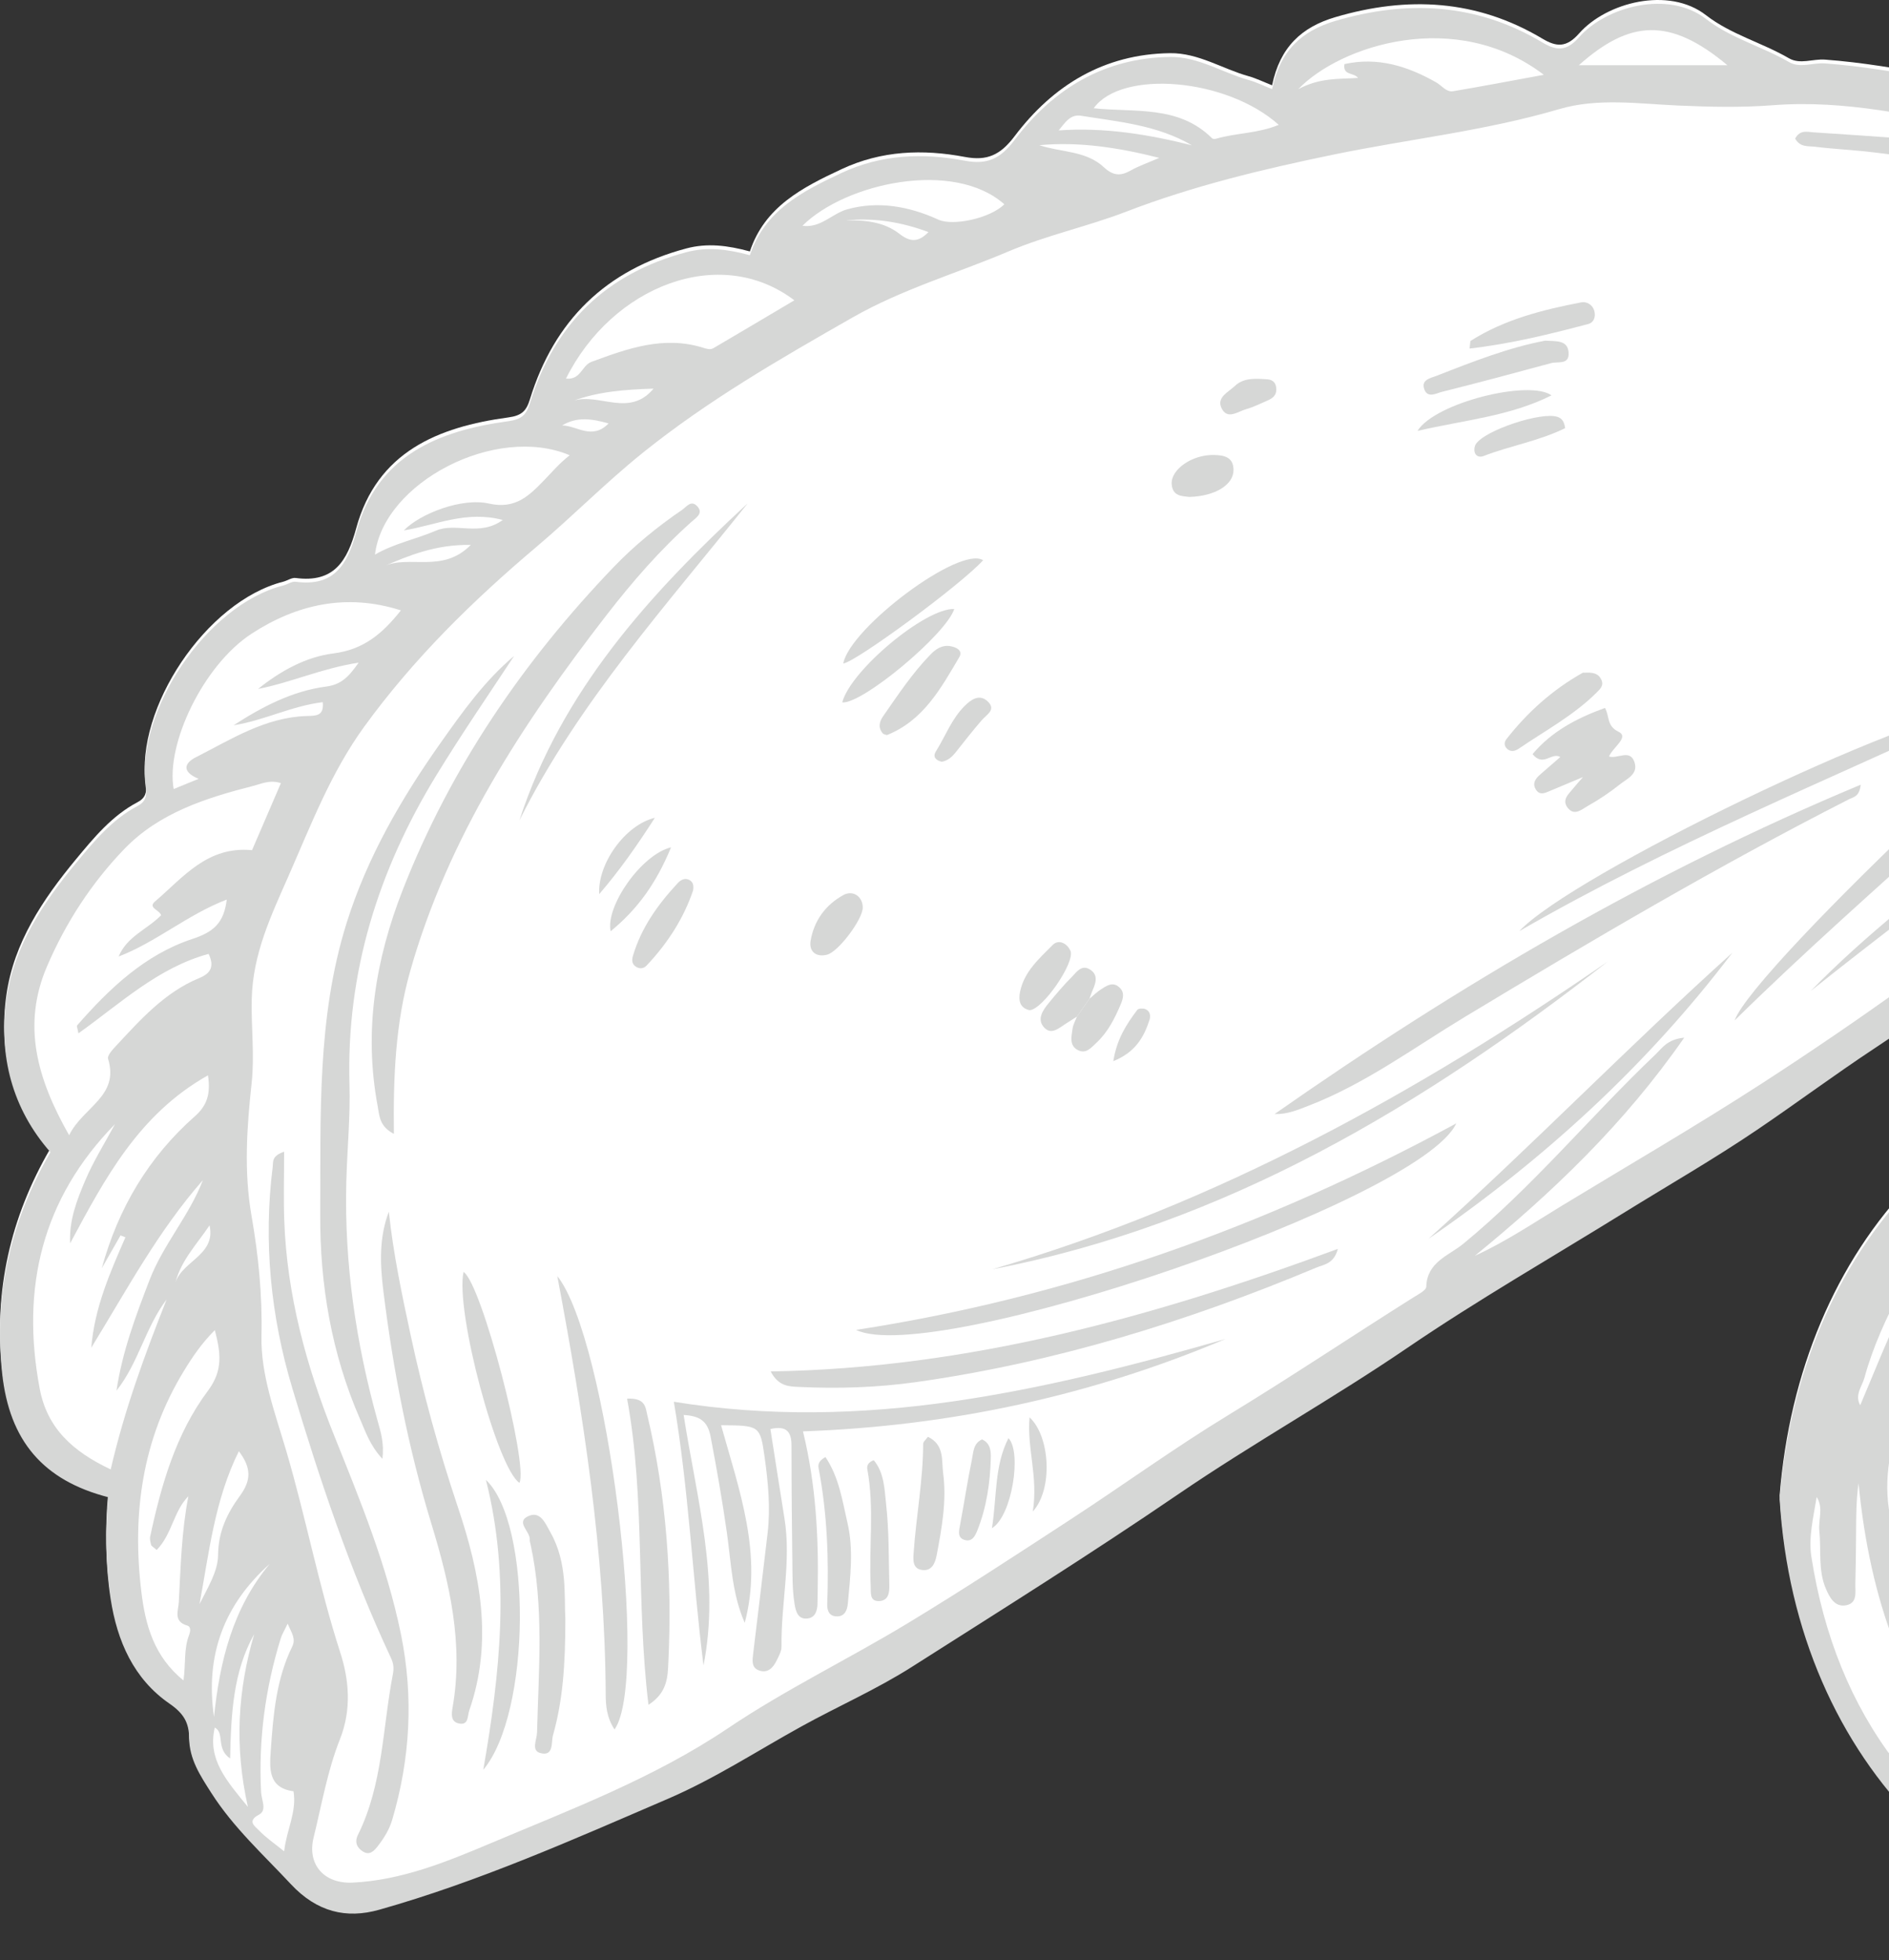 <svg width="159" height="165" viewBox="0 0 159 165" fill="none" xmlns="http://www.w3.org/2000/svg">
<rect x="0" y="0" width="159" height="165" fill="#333333" stroke="none"/>
<g id="Group">
<g id="Group_2">
<path id="Vector" d="M226.943 27.59C225.757 26.691 224.418 26.227 223.179 25.519C221.437 24.524 219.852 23.264 218.271 22.003C216.226 20.372 214.021 19.008 211.407 18.326C205.377 16.751 199.34 15.25 193.444 13.135C186.607 10.683 179.596 8.751 172.306 7.904C166.048 7.176 159.925 5.486 153.612 5.018C152.593 4.942 151.519 5.45 150.574 4.902C148.304 3.583 145.692 2.904 143.598 1.279C140.444 -1.168 135.212 0.202 132.91 2.819C131.84 4.034 130.992 3.95 129.82 3.251C124.296 -0.046 118.471 -0.346 112.397 1.443C109.559 2.279 107.736 3.965 107.074 7.181C106.326 6.886 105.733 6.592 105.106 6.417C102.887 5.8 100.871 4.445 98.481 4.476C92.929 4.547 88.635 7.181 85.404 11.46C84.202 13.052 83.088 13.565 81.214 13.21C77.674 12.539 74.189 12.669 70.83 14.241C67.54 15.78 64.367 17.397 63.119 21.165C61.259 20.661 59.549 20.436 57.753 20.916C51 22.718 46.648 26.973 44.605 33.61C44.304 34.587 43.922 34.983 42.782 35.137C36.869 35.936 31.732 38.035 29.979 44.477C29.232 47.225 28.106 49.084 24.886 48.65C24.559 48.606 24.197 48.871 23.843 48.962C17.323 50.616 11.358 59.669 12.271 66.018C12.368 66.695 12.241 67.174 11.581 67.521C9.424 68.656 7.895 70.517 6.389 72.334C3.609 75.689 1.164 79.347 0.541 83.737C-0.141 88.54 1.023 93.008 4.243 96.665C0.853 102.493 -0.522 108.663 0.177 115.26C0.781 120.974 3.645 124.293 9.108 125.704C8.847 128.537 8.869 131.394 9.307 134.247C9.857 137.832 11.258 141.007 14.266 143.082C15.464 143.907 15.905 144.684 15.918 145.975C15.936 147.762 16.842 149.122 17.792 150.609C19.657 153.526 22.155 155.783 24.472 158.269C26.674 160.63 29.153 161.209 31.911 160.431C40.294 158.065 48.243 154.526 56.227 151.089C60.156 149.398 63.723 147.064 67.444 145.008C70.52 143.308 73.765 141.887 76.716 140.011C84.247 135.222 91.813 130.485 99.188 125.445C105.478 121.148 112.147 117.437 118.454 113.139C124.37 109.106 130.601 105.532 136.694 101.758C140.441 99.437 144.271 97.238 147.917 94.768C151.228 92.525 154.451 90.123 157.781 87.922C164.605 83.413 171.002 78.347 177.368 73.261C185.033 67.138 192.651 60.969 200.76 55.436C204.783 52.693 208.626 49.714 212.532 46.813C217.456 43.154 222.648 39.857 227.342 35.886C229.97 33.666 229.678 29.662 226.943 27.59Z" fill="white"/>
<path id="Vector_2" d="M188.287 88.503C165.228 88.64 151.449 105.1 149.796 125.883C151.143 148.194 166.933 163.791 187.719 163.957C209.294 164.13 226.061 146.967 225.96 126.733C225.86 104.727 209.165 88.379 188.287 88.503Z" fill="white"/>
</g>
<g id="Group_3">
<path id="Vector_3" d="M107.074 7.499C107.737 4.283 109.559 2.598 112.397 1.761C118.472 -0.028 124.297 0.272 129.821 3.57C130.993 4.269 131.841 4.353 132.911 3.137C135.213 0.521 140.445 -0.849 143.598 1.597C145.693 3.222 148.303 3.902 150.575 5.22C151.521 5.77 152.594 5.261 153.613 5.336C159.925 5.805 166.048 7.494 172.307 8.222C179.596 9.07 186.607 11.001 193.444 13.454C199.34 15.569 205.378 17.07 211.407 18.644C214.021 19.327 216.226 20.689 218.271 22.322C219.851 23.582 221.437 24.843 223.179 25.837C224.417 26.545 225.757 27.01 226.943 27.908C229.678 29.979 229.97 33.984 227.344 36.206C222.651 40.176 217.458 43.474 212.533 47.132C208.628 50.033 204.784 53.012 200.762 55.756C192.653 61.288 185.035 67.458 177.37 73.581C171.003 78.666 164.607 83.732 157.783 88.242C154.453 90.442 151.23 92.843 147.918 95.087C144.272 97.558 140.443 99.756 136.695 102.077C130.602 105.851 124.372 109.425 118.455 113.457C112.149 117.755 105.478 121.467 99.189 125.764C91.814 130.802 84.249 135.54 76.718 140.329C73.766 142.205 70.522 143.627 67.445 145.326C63.724 147.382 60.157 149.716 56.228 151.407C48.244 154.843 40.296 158.384 31.914 160.75C29.155 161.528 26.676 160.949 24.475 158.587C22.157 156.102 19.66 153.846 17.794 150.928C16.844 149.442 15.939 148.082 15.92 146.294C15.907 145.003 15.466 144.227 14.269 143.401C11.261 141.327 9.859 138.151 9.309 134.567C8.871 131.714 8.849 128.856 9.11 126.024C3.648 124.613 0.784 121.293 0.179 115.579C-0.519 108.982 0.856 102.812 4.245 96.985C1.025 93.328 -0.138 88.859 0.543 84.056C1.166 79.667 3.611 76.009 6.392 72.653C7.897 70.837 9.427 68.975 11.584 67.84C12.243 67.493 12.371 67.015 12.273 66.336C11.361 59.988 17.327 50.934 23.846 49.28C24.2 49.191 24.561 48.925 24.889 48.968C28.108 49.402 29.234 47.543 29.982 44.794C31.734 38.353 36.871 36.254 42.783 35.455C43.924 35.3 44.305 34.904 44.606 33.928C46.649 27.291 51.001 23.035 57.754 21.233C59.55 20.754 61.261 20.98 63.119 21.483C64.368 17.715 67.542 16.098 70.831 14.559C74.189 12.987 77.675 12.857 81.215 13.528C83.089 13.884 84.202 13.37 85.404 11.779C88.635 7.499 92.93 4.866 98.481 4.794C100.872 4.763 102.888 6.118 105.106 6.736C105.733 6.91 106.327 7.205 107.074 7.499ZM124.139 105.705C126.737 104.521 129.07 102.945 131.476 101.483C137.082 98.075 142.755 94.783 148.269 91.216C156.449 85.926 164.34 80.243 171.991 74.229C180.779 67.321 189.403 60.209 198.592 53.816C205.232 49.196 211.752 44.402 218.287 39.631C220.746 37.836 223.133 35.937 225.471 33.986C226.438 33.178 226.725 32.267 225.845 30.906C224.242 28.427 221.636 27.482 219.373 25.988C216.281 23.947 213.326 21.569 209.542 20.989C205.083 20.304 200.729 19.199 196.476 17.781C190.992 15.951 185.448 14.37 179.848 12.963C175.602 11.897 171.203 11.792 166.93 10.922C161.09 9.734 155.288 8.39 149.246 8.856C146.593 9.06 143.933 9.001 141.259 8.884C137.926 8.738 134.506 8.222 131.228 9.188C125.006 11.022 118.554 11.709 112.23 13.015C106.289 14.243 100.438 15.644 94.806 17.812C91.543 19.069 88.131 19.787 84.887 21.163C80.52 23.016 75.945 24.336 71.774 26.715C65.672 30.195 59.6 33.694 54.104 38.112C50.994 40.611 48.193 43.464 45.164 46.023C39.774 50.575 34.821 55.435 30.664 61.158C27.846 65.039 26.18 69.427 24.284 73.737C22.823 77.06 21.278 80.279 21.189 84.087C21.132 86.445 21.437 88.8 21.182 91.149C20.779 94.885 20.516 98.587 21.174 102.356C21.751 105.665 22.087 109.002 22.009 112.432C21.934 115.718 23.159 118.944 24.105 122.161C25.754 127.765 26.836 133.521 28.643 139.106C29.364 141.333 29.62 143.865 28.614 146.397C27.565 149.032 27.081 151.895 26.397 154.67C25.836 156.948 27.287 158.579 29.68 158.465C33.772 158.27 37.576 156.723 41.2 155.193C48.044 152.305 55.032 149.674 61.295 145.457C66.108 142.216 71.383 139.672 76.359 136.661C81.016 133.844 85.571 130.856 90.131 127.881C94.579 124.979 98.886 121.852 103.418 119.093C108.664 115.9 113.763 112.483 118.958 109.213C119.369 108.955 120.043 108.618 120.052 108.301C120.116 106.216 121.956 105.688 123.164 104.696C129.045 99.864 133.868 93.967 139.357 88.744C139.911 88.217 140.325 87.489 141.765 87.341C136.701 94.628 130.66 100.38 124.139 105.705ZM19.086 75.718C15.768 76.995 13.161 79.296 9.985 80.513C10.697 78.8 12.422 78.219 13.559 77.036C13.433 76.587 12.417 76.415 13.048 75.879C15.405 73.873 17.431 71.199 21.214 71.562C22.008 69.719 22.819 67.835 23.645 65.918C22.71 65.614 21.999 65.977 21.326 66.148C17.342 67.165 13.397 68.412 10.459 71.466C7.699 74.335 5.531 77.668 3.957 81.342C1.844 86.271 3.104 90.779 5.817 95.553C7.002 93.162 10.067 92.282 9.096 89.123C9.014 88.858 9.455 88.37 9.739 88.065C11.82 85.833 13.855 83.528 16.77 82.328C17.765 81.918 18.052 81.331 17.559 80.291C13.31 81.449 10.153 84.447 6.601 86.979C6.522 86.54 6.44 86.37 6.489 86.315C9.207 83.202 12.219 80.344 16.178 79.04C17.955 78.453 18.844 77.718 19.086 75.718ZM9.318 123.685C10.482 118.64 12.2 113.994 14.024 109.38C12.23 111.735 11.662 114.723 9.806 117.051C10.287 113.791 11.422 110.765 12.593 107.729C13.744 104.744 15.938 102.319 17.076 99.337C13.308 103.622 10.651 108.606 7.685 113.438C7.947 110.107 9.255 107.128 10.557 104.147C10.419 104.093 10.282 104.04 10.146 103.987C9.62 104.906 9.095 105.823 8.57 106.742C9.952 101.702 12.508 97.394 16.403 93.96C17.426 93.058 17.742 92.077 17.506 90.515C11.683 93.784 8.822 99.213 5.903 104.654C5.807 102.69 6.479 101.001 7.173 99.363C7.868 97.725 8.83 96.201 9.675 94.627C3.528 100.903 1.748 108.412 3.34 116.877C3.964 120.202 6.101 122.166 9.318 123.685ZM21.724 57.99C23.599 56.478 25.763 55.29 28.033 55.005C30.593 54.685 32.164 53.367 33.745 51.377C29.149 49.912 24.966 50.876 21.187 53.333C17.102 55.988 13.939 62.659 14.619 66.413C15.271 66.148 15.912 65.887 16.719 65.558C15.306 64.97 15.477 64.253 16.486 63.74C19.455 62.231 22.311 60.385 25.8 60.268C26.527 60.243 27.298 60.316 27.167 59.104C24.565 59.415 22.226 60.648 19.661 61.048C22.066 59.495 24.59 58.165 27.447 57.791C28.702 57.626 29.332 57 30.189 55.776C27.061 56.263 24.482 57.454 21.724 57.99ZM47.64 31.867C48.898 31.998 48.963 30.762 49.777 30.461C52.828 29.333 55.863 28.238 59.174 29.268C59.481 29.364 59.775 29.467 60.049 29.307C62.293 27.992 64.528 26.661 66.861 25.278C60.581 20.51 51.514 24.089 47.64 31.867ZM13.187 130.465C12.888 130.201 12.745 130.138 12.722 130.043C12.663 129.814 12.594 129.558 12.641 129.337C13.575 124.972 14.807 120.67 17.504 117.063C18.797 115.333 18.572 113.85 18.082 111.96C16.956 113.091 16.189 114.23 15.464 115.422C11.957 121.18 11.105 127.457 11.901 134.011C12.235 136.752 12.945 139.423 15.446 141.447C15.641 140.011 15.466 138.778 15.915 137.625C16.009 137.383 16.12 136.933 15.749 136.824C14.564 136.477 15.015 135.561 15.051 134.848C15.207 131.883 15.281 128.907 15.856 125.941C14.599 127.213 14.492 129.14 13.187 130.465ZM47.952 38.319C41.731 35.69 32.279 40.607 31.562 46.684C33.197 45.734 35.017 45.388 36.697 44.666C38.368 43.948 40.369 45.187 42.317 43.768C39.24 42.954 36.738 44.193 33.993 44.647C35.341 43.248 38.857 41.864 41.169 42.388C43.407 42.895 44.572 41.68 45.78 40.443C46.443 39.763 47.062 39.016 47.952 38.319ZM129.947 6.297C122.546 0.653 112.821 3.815 109.271 7.51C111.092 6.532 112.63 6.668 114.31 6.559C113.925 6.07 113.018 6.379 113.162 5.395C115.938 4.777 118.468 5.556 120.895 6.939C121.363 7.206 121.733 7.776 122.321 7.677C124.755 7.269 127.178 6.803 129.947 6.297ZM107.633 10.509C103.236 6.554 94.384 5.85 92.059 9.111C95.5 9.482 99.202 8.826 102.024 11.643C102.089 11.708 102.267 11.705 102.374 11.673C104.055 11.184 105.86 11.242 107.633 10.509ZM84.534 17.195C80.288 13.418 71.184 15.386 67.543 19.004C69.061 19.222 70.049 17.973 71.297 17.623C73.889 16.896 76.513 17.356 78.978 18.486C80.215 19.053 83.359 18.373 84.534 17.195ZM145.397 5.489C140.544 1.426 137.173 1.68 132.894 5.489C137.273 5.489 141.261 5.489 145.397 5.489ZM24.211 136.67C23.936 137.249 23.738 137.562 23.632 137.902C22.323 142.129 21.747 146.448 21.977 150.874C22.011 151.507 22.494 152.378 21.805 152.74C20.743 153.296 21.487 153.743 21.797 154.069C22.373 154.673 23.08 155.15 23.917 155.831C24.123 153.994 24.992 152.53 24.706 150.776C22.543 150.495 22.689 148.817 22.793 147.322C22.999 144.347 23.244 141.354 24.589 138.612C24.926 137.925 24.552 137.468 24.211 136.67ZM20.104 122.154C18.055 126.285 17.601 130.694 16.794 135.021C17.46 133.678 18.349 132.281 18.357 130.88C18.368 128.903 19.148 127.336 20.189 125.917C21.146 124.61 21.174 123.561 20.104 122.154ZM20.866 152.091C19.701 146.914 20.035 142.209 21.395 137.549C19.621 140.722 19.45 144.238 19.37 148.017C18.153 147.181 18.938 145.87 18.078 145.411C17.451 148.085 19.053 149.869 20.866 152.091ZM97.577 13.289C94.098 12.411 90.831 11.915 87.479 12.22C89.333 12.84 91.406 12.668 92.917 14.079C93.701 14.809 94.325 14.83 95.182 14.346C95.859 13.964 96.607 13.71 97.577 13.289ZM18.013 144.517C18.494 139.87 19.574 135.383 22.7 131.638C18.873 135.059 17.255 139.308 18.013 144.517ZM100.324 12.231C97.413 10.523 94.172 10.253 90.99 9.743C90.078 9.597 89.649 10.329 89.112 10.976C92.939 10.706 96.629 11.302 100.324 12.231ZM39.629 45.866C36.694 45.819 34.472 46.734 32.256 47.687C34.452 46.652 37.221 48.315 39.629 45.866ZM48.28 33.729C50.415 33.049 52.969 35.168 55.01 32.712C52.607 32.789 50.398 32.953 48.28 33.729ZM14.682 108.332C14.961 106.189 18.23 105.796 17.637 103.143C16.527 104.799 15.072 106.254 14.682 108.332ZM71.186 18.556C72.835 18.508 74.428 18.682 75.712 19.686C76.662 20.43 77.343 20.362 78.15 19.535C75.853 18.68 73.546 18.31 71.186 18.556ZM47.312 35.813C48.539 35.808 49.83 37.081 51.227 35.64C49.797 35.243 48.564 35.057 47.312 35.813Z" fill="#D6D7D6"/>
<path id="Vector_4" d="M225.959 127.052C226.06 147.286 209.293 164.448 187.718 164.276C166.933 164.109 151.142 148.513 149.795 126.202C151.447 105.419 165.227 88.959 188.286 88.822C209.164 88.698 225.859 105.046 225.959 127.052ZM222.164 120.826C222.245 120.473 222.419 120.113 222.393 119.768C221.834 112.404 218.375 106.393 213.306 101.304C205.703 93.672 196.386 90.229 185.623 90.719C181.366 90.913 177.227 91.85 173.471 93.783C169.807 95.668 166.067 97.306 163.884 101.518C161.417 106.277 158.367 110.728 156.932 115.974C156.735 116.693 156.09 117.412 156.577 118.284C157.649 115.774 158.622 113.273 159.773 110.857C160.917 108.453 162.008 105.986 163.974 104.076C163.531 105.857 162.422 107.345 161.915 109.48C163.125 108.049 164.062 106.884 165.058 105.772C175.52 94.093 193.755 92.305 206.445 101.523C212.141 105.66 215.252 111.705 218.978 117.327C219.109 117.524 219.145 117.782 219.235 118.007C220.307 120.687 220.759 123.494 221.012 126.39C221.862 124.601 221.594 122.582 222.204 120.761C222.187 123.084 222.224 125.418 221.76 127.703C221.083 131.042 221.096 134.518 219.81 137.73C219.538 138.41 219.219 139.486 218.198 139.051C217.383 138.704 217.781 137.739 217.927 137.066C218.107 136.237 218.423 135.435 218.729 134.639C218.982 133.978 218.934 133.356 218.78 132.724C215.111 148.271 202.804 157.566 189.054 157.388C168.429 157.121 158.372 144.754 156.436 124.856C156.23 126.311 156.238 127.705 156.228 129.1C156.218 130.5 156.204 131.9 156.167 133.3C156.148 134.002 156.369 134.925 155.401 135.118C154.425 135.313 153.987 134.425 153.689 133.732C153.018 132.179 153.305 130.481 153.135 128.85C153.037 127.908 153.506 126.925 152.913 126.01C152.639 127.685 152.212 129.408 152.464 131.026C154.549 144.412 161.821 154.039 174.217 159.42C182.995 163.231 192.165 163.46 201.05 159.71C210.811 155.59 218.271 149.068 220.926 138.254C222.179 133.149 223.301 128.021 222.954 122.702C222.905 121.965 223.021 121.201 222.164 120.826ZM186.867 154.41C187.263 155.658 187.88 155.766 188.7 155.627C190.666 155.294 191.997 153.859 193.586 152.883C196.326 151.199 196.423 151.015 195.554 147.931C195.256 146.874 195.62 146.203 196.431 146.112C198.299 145.904 199.864 144.879 201.628 144.462C205.857 143.464 209.566 141.837 211.152 137.324C211.309 136.875 211.709 136.519 211.927 136.085C213.194 133.567 214.9 131.276 215.226 128.309C215.65 124.436 214.918 122.314 211.616 121.152C209.062 120.253 207.25 118.642 205.406 116.855C204.115 115.603 203.053 114.391 203.454 112.436C203.507 112.176 203.404 111.767 203.218 111.595C201.408 109.919 199.855 107.756 196.889 108.2C196.107 108.318 195.302 108.3 194.507 108.331C190.041 108.501 188.641 109.856 188.368 114.293C188.32 115.082 188.421 115.977 187.569 116.394C186.648 116.844 186.595 115.459 185.942 115.539C183.851 115.483 182.973 116.655 182.524 118.462C182.279 119.447 181.655 120.298 180.109 120.22C180.61 118.63 180.267 117.147 180.189 115.652C180.124 114.409 180.905 113.553 181.922 113.385C183.376 113.144 184.778 112.677 186.41 112.453C186.437 109.774 187.723 107.985 190.493 107.279C194.45 106.271 198.287 106.103 201.968 108.422C201.968 107.503 202.187 106.582 201.928 105.822C201.059 103.269 199.988 100.45 197.264 99.676C193.321 98.557 189.227 97.77 185.021 98.848C183.488 99.242 182.403 99.84 181.529 101.157C180.057 103.375 178.008 105.092 175.624 106.181C173.028 107.367 170.511 108.652 168.062 110.107C166.696 110.92 165.745 112.068 164.954 113.383C163.13 116.412 161.532 119.449 161.041 123.11C160.547 126.802 161.235 129.883 164.411 131.761C167.096 133.35 168.584 135.514 169.179 138.5C169.584 140.535 172.88 143.577 174.696 143.425C176.141 143.304 176.979 143.727 177.424 144.973C179.307 144.728 180.669 143.54 182.313 142.86C182.522 144.299 181.105 144.654 180.888 145.715C181.221 145.876 181.534 146.074 181.875 146.182C182.62 146.418 183.979 146.278 183.595 147.437C183.19 148.656 182.022 147.807 181.211 147.571C180.825 147.459 180.462 147.141 180.181 146.832C179.75 146.356 179.38 146.356 178.765 146.56C176.651 147.262 176.234 147.029 175.227 144.869C172.073 146.185 169.884 144.227 167.519 142.146C167.072 145.785 168.838 148.234 171.002 150.044C174.828 153.245 179.486 154.825 184.452 155.443C185.339 155.554 186.13 155.571 186.867 154.41ZM159.863 119.508C158.899 122.526 158.41 125.585 159.387 128.772C159.431 125.674 159.991 122.622 159.863 119.508ZM200.087 153.016C197.572 152.115 197.565 152.118 195.569 154.682C197.147 154.367 198.504 153.736 200.087 153.016ZM215.837 134.13C214.339 136.3 214 138.95 212.786 141.249C214.383 139.123 215.303 136.714 215.837 134.13Z" fill="#D6D7D6"/>
<path id="Vector_5" d="M152.416 83.41C157.056 78.652 162.288 74.633 167.472 70.557C171.075 67.723 175.264 65.406 178.213 62.009C184.438 54.84 192.604 50.1 199.523 43.834C204.046 39.739 208.842 35.929 214.059 32.712C215.265 31.968 216.411 30.996 218.29 31.045C210.491 36.58 203.681 42.857 196.527 48.742C204.3 44.357 210.836 38.047 219.106 34.446C197.13 51.122 173.989 66.207 152.416 83.41Z" fill="#D6D7D6"/>
<path id="Vector_6" d="M103.149 112.706C91.83 117.489 80.013 120.041 67.588 120.483C68.685 124.988 68.913 129.418 68.826 133.873C68.819 134.24 68.816 134.607 68.809 134.974C68.798 135.568 68.633 136.144 67.985 136.231C67.163 136.34 66.98 135.626 66.883 135.035C66.754 134.254 66.715 133.454 66.706 132.661C66.661 128.991 66.621 125.32 66.621 121.65C66.621 120.445 66.13 119.993 64.846 120.285C65.242 122.804 65.626 125.31 66.03 127.811C66.613 131.423 65.729 135 65.781 138.601C65.787 139 65.542 139.42 65.354 139.802C65.065 140.39 64.618 140.854 63.905 140.612C63.229 140.383 63.329 139.754 63.394 139.204C63.797 135.82 64.217 132.436 64.61 129.051C64.859 126.911 64.657 124.775 64.36 122.66C63.984 119.981 63.932 119.988 60.694 119.966C62.229 125.443 64.218 130.843 62.686 136.596C61.612 134.172 61.545 131.562 61.184 129.02C60.797 126.3 60.325 123.602 59.808 120.905C59.561 119.621 58.903 119.18 57.543 119.102C58.644 126.159 60.632 133.047 59.215 140.185C58.289 132.812 57.972 125.376 56.718 117.99C64.579 119.265 72.418 119.087 80.249 117.955C88.024 116.831 95.611 114.871 103.149 112.706Z" fill="#D6D7D6"/>
<path id="Vector_7" d="M33.154 95.439C31.925 94.815 31.938 93.9 31.79 93.112C30.608 86.816 31.593 80.782 33.912 74.871C37.944 64.586 44.043 55.665 51.654 47.731C53.39 45.922 55.331 44.338 57.405 42.923C57.788 42.661 58.147 42.086 58.648 42.573C59.274 43.183 58.578 43.589 58.223 43.906C55.567 46.274 53.243 48.947 51.073 51.748C44.004 60.876 37.736 70.454 34.534 81.716C33.288 86.101 33.095 90.611 33.154 95.439Z" fill="#D6D7D6"/>
<path id="Vector_8" d="M43.278 55.208C41.07 58.554 38.808 61.853 36.721 65.269C31.839 73.264 29.144 81.844 29.416 91.294C29.494 94.014 29.221 96.742 29.15 99.467C28.971 106.339 29.959 113.062 31.804 119.669C32.057 120.578 32.343 121.482 32.189 122.796C31.143 121.671 30.774 120.524 30.307 119.453C27.905 113.946 26.919 108.134 26.954 102.177C27.002 93.965 26.664 85.707 29.17 77.705C30.904 72.165 33.768 67.228 37.09 62.524C38.938 59.91 40.794 57.298 43.278 55.208Z" fill="#D6D7D6"/>
<path id="Vector_9" d="M23.915 96.942C23.915 98.991 23.859 100.858 23.926 102.72C24.149 109.012 25.783 114.985 28.112 120.795C30.309 126.277 32.563 131.747 33.749 137.56C34.819 142.807 34.537 148.024 33.015 153.169C32.767 154.01 32.319 154.726 31.791 155.405C31.477 155.81 31.109 156.188 30.566 155.857C30.045 155.54 29.824 155.059 30.128 154.448C32.239 150.188 32.192 145.463 33.067 140.935C33.167 140.418 33.128 140.023 32.908 139.555C29.477 132.222 26.911 124.557 24.598 116.831C22.788 110.79 22.158 104.522 22.957 98.191C23.005 97.799 22.848 97.301 23.915 96.942Z" fill="#D6D7D6"/>
<path id="Vector_10" d="M151.101 11.662C151.511 10.907 152.112 11.103 152.634 11.138C162.378 11.791 172.146 12.336 181.654 14.773C187.378 16.241 192.939 18.199 197.784 21.747C199.114 22.721 199.098 22.743 199.236 24.006C198.425 24.463 197.729 24.13 197.012 23.724C190.772 20.188 184.12 17.702 177.147 16.07C170.734 14.57 164.224 13.621 157.692 12.823C156.054 12.623 154.401 12.552 152.763 12.352C152.204 12.285 151.506 12.415 151.101 11.662Z" fill="#D6D7D6"/>
<path id="Vector_11" d="M156.619 66.051C156.515 67.065 156.004 67.086 155.655 67.264C144.605 72.892 133.933 79.182 123.321 85.583C118.998 88.191 114.91 91.233 110.142 93.074C109.235 93.424 108.363 93.803 107.285 93.772C122.803 82.909 138.959 73.418 156.619 66.051Z" fill="#D6D7D6"/>
<path id="Vector_12" d="M32.73 101.995C33.102 105.524 33.829 108.961 34.569 112.403C35.62 117.289 36.94 122.09 38.531 126.827C40.417 132.442 41.53 138.124 39.5 143.971C39.335 144.445 39.457 145.246 38.623 145.07C37.909 144.92 38.005 144.241 38.099 143.7C39.031 138.366 37.839 133.261 36.303 128.234C34.341 121.809 33.08 115.248 32.26 108.602C31.991 106.421 31.897 104.167 32.73 101.995Z" fill="#D6D7D6"/>
<path id="Vector_13" d="M72.054 111.942C89.809 109.213 106.455 103.298 122.578 94.557C119.546 101.097 78.512 115.067 72.054 111.942Z" fill="#D6D7D6"/>
<path id="Vector_14" d="M146.01 85.889C147.583 81.428 176.955 53.823 182.247 51.59C170.879 63.99 157.816 74.276 146.01 85.889Z" fill="#D6D7D6"/>
<path id="Vector_15" d="M112.611 105.121C112.271 106.4 111.41 106.44 110.81 106.692C99.96 111.236 88.791 114.69 77.113 116.334C73.845 116.794 70.541 116.902 67.24 116.741C66.442 116.702 65.54 116.719 64.869 115.439C81.515 115.172 97.085 110.858 112.611 105.121Z" fill="#D6D7D6"/>
<path id="Vector_16" d="M135.33 80.935C119.81 93.037 103.219 103.046 83.519 106.84C102.372 101.362 119.272 92.007 135.33 80.935Z" fill="#D6D7D6"/>
<path id="Vector_17" d="M51.726 145.574C51.056 144.559 50.987 143.527 50.983 142.629C50.922 130.745 49.101 119.059 46.909 107.41C51.114 112.689 54.691 141.396 51.726 145.574Z" fill="#D6D7D6"/>
<path id="Vector_18" d="M54.583 143.498C53.517 134.707 54.337 126.173 52.783 117.728C54.317 117.655 54.327 118.445 54.471 119.049C56.102 125.913 56.587 132.883 56.257 139.91C56.2 141.095 56.203 142.466 54.583 143.498Z" fill="#D6D7D6"/>
<path id="Vector_19" d="M127.879 78.378C132.338 73.613 160.599 59.971 167.224 59.445C153.782 65.698 140.395 71.142 127.879 78.378Z" fill="#D6D7D6"/>
<path id="Vector_20" d="M145.816 80.193C138.633 89.659 129.994 97.561 120.236 104.277C128.954 96.443 137.115 88.025 145.816 80.193Z" fill="#D6D7D6"/>
<path id="Vector_21" d="M133.243 65.408C132.084 65.894 131.261 66.239 130.437 66.585C130.036 66.755 129.611 66.96 129.294 66.484C128.95 65.966 129.223 65.557 129.62 65.209C130.169 64.725 130.724 64.249 131.334 63.72C130.594 63.282 129.904 64.597 128.998 63.477C130.592 61.575 132.693 60.461 135.092 59.588C135.5 60.304 135.212 61.097 136.241 61.597C137.161 62.044 135.739 62.915 135.432 63.679C136.168 63.901 137.218 63.005 137.586 64.183C137.895 65.171 136.938 65.554 136.355 66.019C135.503 66.699 134.585 67.314 133.635 67.846C133.159 68.113 132.544 68.697 131.99 68.037C131.387 67.32 132.067 66.82 132.466 66.308C132.636 66.092 132.825 65.891 133.243 65.408Z" fill="#D6D7D6"/>
<path id="Vector_22" d="M43.721 69.05C47.266 58.14 54.706 49.972 62.935 42.367C56.103 50.949 48.686 59.118 43.721 69.05Z" fill="#D6D7D6"/>
<path id="Vector_23" d="M47.587 136.289C47.588 140.188 47.363 143.167 46.547 146.06C46.383 146.647 46.63 147.869 45.485 147.561C44.682 147.345 45.189 146.454 45.205 145.811C45.337 140.522 45.801 135.218 44.654 129.973C44.628 129.853 44.579 129.729 44.592 129.613C44.664 128.915 43.322 128.096 44.519 127.595C45.515 127.18 45.928 128.274 46.341 129.004C47.793 131.57 47.474 134.423 47.587 136.289Z" fill="#D6D7D6"/>
<path id="Vector_24" d="M40.677 148.97C42.093 140.843 42.974 132.725 40.9 124.564C44.803 128.264 44.692 144.191 40.677 148.97Z" fill="#D6D7D6"/>
<path id="Vector_25" d="M39.017 107.06C40.549 108.041 44.487 123.266 43.724 124.814C41.873 123.623 38.302 110.367 39.017 107.06Z" fill="#D6D7D6"/>
<path id="Vector_26" d="M82.751 47.156C80.916 49.197 72.051 55.716 70.978 55.849C71.538 52.852 80.784 45.899 82.751 47.156Z" fill="#D6D7D6"/>
<path id="Vector_27" d="M130.055 28.676C131.07 28.72 131.941 28.644 132.029 29.652C132.123 30.74 131.132 30.41 130.564 30.564C127.507 31.393 124.446 32.214 121.373 32.982C120.91 33.098 120.193 33.531 119.904 32.813C119.561 31.961 120.408 31.833 120.933 31.628C123.995 30.426 127.064 29.233 130.055 28.676Z" fill="#D6D7D6"/>
<path id="Vector_28" d="M69.478 122.642C70.632 124.357 70.906 126.337 71.343 128.232C71.854 130.45 71.57 132.708 71.367 134.946C71.317 135.5 71.13 136.079 70.412 136.055C69.801 136.035 69.61 135.579 69.63 135.032C69.769 131.196 69.625 127.378 68.906 123.595C68.851 123.305 68.867 122.987 69.478 122.642Z" fill="#D6D7D6"/>
<path id="Vector_29" d="M70.892 59.124C71.596 56.422 77.912 51.157 80.32 51.262C79.631 53.398 72.573 59.284 70.892 59.124Z" fill="#D6D7D6"/>
<path id="Vector_30" d="M78.105 120.939C79.517 121.609 79.246 122.97 79.385 124.001C79.695 126.313 79.274 128.618 78.842 130.901C78.702 131.642 78.396 132.277 77.571 132.143C76.776 132.014 76.864 131.232 76.906 130.645C77.12 127.605 77.695 124.598 77.704 121.538C77.704 121.35 77.948 121.164 78.105 120.939Z" fill="#D6D7D6"/>
<path id="Vector_31" d="M74.34 61.77C73.888 61.279 73.999 60.764 74.337 60.28C75.588 58.489 76.793 56.66 78.326 55.086C78.762 54.638 79.277 54.287 79.945 54.382C80.46 54.455 81.078 54.748 80.75 55.304C79.211 57.916 77.737 60.624 74.695 61.858C74.606 61.893 74.467 61.804 74.34 61.77Z" fill="#D6D7D6"/>
<path id="Vector_32" d="M133.247 56.631C134.085 56.564 134.535 56.682 134.783 57.202C135.023 57.703 134.684 58.001 134.381 58.302C132.466 60.212 130.088 61.48 127.883 62.987C127.567 63.202 127.224 63.339 126.88 63.051C126.599 62.817 126.591 62.483 126.787 62.231C128.56 59.954 130.677 58.063 133.199 56.64C133.297 56.586 133.44 56.612 133.247 56.631Z" fill="#D6D7D6"/>
<path id="Vector_33" d="M123.697 29.339C123.763 28.808 123.749 28.713 123.782 28.693C126.631 26.887 129.835 26.078 133.092 25.451C133.539 25.365 134.068 25.632 134.206 26.214C134.32 26.694 134.141 27.152 133.697 27.27C130.453 28.128 127.196 28.933 123.697 29.339Z" fill="#D6D7D6"/>
<path id="Vector_34" d="M119.314 36.268C120.786 33.895 128.717 31.933 130.593 33.279C127.062 35.044 123.37 35.334 119.314 36.268Z" fill="#D6D7D6"/>
<path id="Vector_35" d="M58.338 74.952C57.546 77.298 56.183 79.421 54.408 81.289C54.185 81.524 53.868 81.568 53.57 81.397C53.184 81.178 53.165 80.829 53.278 80.451C53.979 78.074 55.384 76.124 57.041 74.34C57.248 74.117 57.613 73.846 58.022 74.07C58.33 74.237 58.409 74.511 58.338 74.952Z" fill="#D6D7D6"/>
<path id="Vector_36" d="M73.543 122.908C74.438 123.976 74.448 125.376 74.587 126.626C74.837 128.866 74.796 131.138 74.856 133.398C74.872 134.024 74.805 134.734 73.999 134.768C73.174 134.802 73.316 134.045 73.29 133.54C73.122 130.251 73.611 126.943 73.003 123.664C72.943 123.342 73.107 123.074 73.543 122.908Z" fill="#D6D7D6"/>
<path id="Vector_37" d="M91.7 84.069C92.026 83.799 92.331 83.494 92.685 83.268C93.14 82.977 93.642 82.62 94.18 83.076C94.686 83.506 94.557 84.012 94.32 84.567C93.816 85.748 93.249 86.879 92.293 87.77C91.85 88.183 91.413 88.742 90.731 88.391C89.972 87.999 90.194 87.238 90.277 86.593C90.323 86.243 90.519 85.912 90.647 85.571C90.998 85.069 91.349 84.569 91.7 84.069Z" fill="#D6D7D6"/>
<path id="Vector_38" d="M72.619 76.395C72.614 77.389 70.569 80.123 69.609 80.361C68.651 80.599 68.087 80.057 68.229 79.201C68.509 77.51 69.474 76.173 70.988 75.339C71.805 74.89 72.624 75.478 72.619 76.395Z" fill="#D6D7D6"/>
<path id="Vector_39" d="M82.659 121.16C83.398 121.48 83.411 122.224 83.397 122.744C83.34 124.817 83.042 126.87 82.266 128.817C82.085 129.271 81.831 129.796 81.22 129.629C80.595 129.458 80.7 128.942 80.798 128.421C81.15 126.565 81.426 124.695 81.809 122.846C81.934 122.244 81.92 121.487 82.659 121.16Z" fill="#D6D7D6"/>
<path id="Vector_40" d="M100.105 41.829C99.479 41.756 98.685 41.772 98.622 40.735C98.549 39.525 100.336 38.245 102.204 38.298C102.946 38.32 103.831 38.418 103.827 39.571C103.824 40.797 102.298 41.768 100.105 41.829Z" fill="#D6D7D6"/>
<path id="Vector_41" d="M86.656 85.029C85.813 84.842 85.721 84.18 85.858 83.49C86.198 81.788 87.476 80.679 88.613 79.535C89.098 79.047 89.798 79.378 90.098 80.024C90.536 80.967 87.755 85.013 86.656 85.029Z" fill="#D6D7D6"/>
<path id="Vector_42" d="M131.741 36.038C129.547 37.12 127.126 37.514 124.879 38.384C124.564 38.506 124.238 38.425 124.131 38.08C124.069 37.878 124.1 37.584 124.21 37.404C124.922 36.226 129.799 34.609 131.121 35.099C131.414 35.209 131.651 35.403 131.741 36.038Z" fill="#D6D7D6"/>
<path id="Vector_43" d="M56.483 71.323C55.263 74.283 53.715 76.488 51.398 78.385C50.954 76.268 54.008 71.91 56.483 71.323Z" fill="#D6D7D6"/>
<path id="Vector_44" d="M91.699 84.069C91.348 84.57 90.998 85.07 90.647 85.57C90.348 85.76 90.049 85.954 89.748 86.142C89.139 86.521 88.462 87.205 87.826 86.417C87.282 85.742 87.794 85.015 88.267 84.437C88.885 83.683 89.516 82.932 90.204 82.243C90.606 81.84 91.026 81.16 91.738 81.601C92.47 82.056 92.238 82.742 91.954 83.384C91.857 83.607 91.784 83.841 91.699 84.069Z" fill="#D6D7D6"/>
<path id="Vector_45" d="M79.277 64.119C78.809 64.012 78.469 63.742 78.782 63.239C79.581 61.957 80.108 60.494 81.206 59.411C81.737 58.887 82.431 58.389 83.119 59.024C83.89 59.734 83.055 60.135 82.638 60.617C81.885 61.487 81.178 62.396 80.463 63.297C80.154 63.687 79.815 64.016 79.277 64.119Z" fill="#D6D7D6"/>
<path id="Vector_46" d="M107.427 32.778C107.442 33.288 107.098 33.532 106.7 33.708C106.099 33.973 105.502 34.266 104.874 34.446C104.183 34.644 103.295 35.367 102.813 34.343C102.387 33.437 103.411 32.997 103.933 32.495C104.69 31.767 105.719 31.866 106.683 31.929C107.163 31.962 107.435 32.272 107.427 32.778Z" fill="#D6D7D6"/>
<path id="Vector_47" d="M83.495 128.63C83.92 125.898 83.692 123.391 84.884 121.053C86.021 122.229 85.183 127.627 83.495 128.63Z" fill="#D6D7D6"/>
<path id="Vector_48" d="M55.122 68.836C53.565 71.253 52.177 73.23 50.439 75.259C50.281 72.755 52.586 69.444 55.122 68.836Z" fill="#D6D7D6"/>
<path id="Vector_49" d="M86.931 127.231C87.401 124.305 86.425 121.889 86.659 119.303C88.372 120.873 88.667 125.308 86.931 127.231Z" fill="#D6D7D6"/>
<path id="Vector_50" d="M93.71 89.321C94.003 87.456 94.821 86.203 95.73 85.002C95.825 84.876 96.201 84.864 96.396 84.936C96.808 85.089 96.866 85.513 96.755 85.85C96.284 87.282 95.597 88.554 93.71 89.321Z" fill="#D6D7D6"/>
</g>
</g>
</svg>
